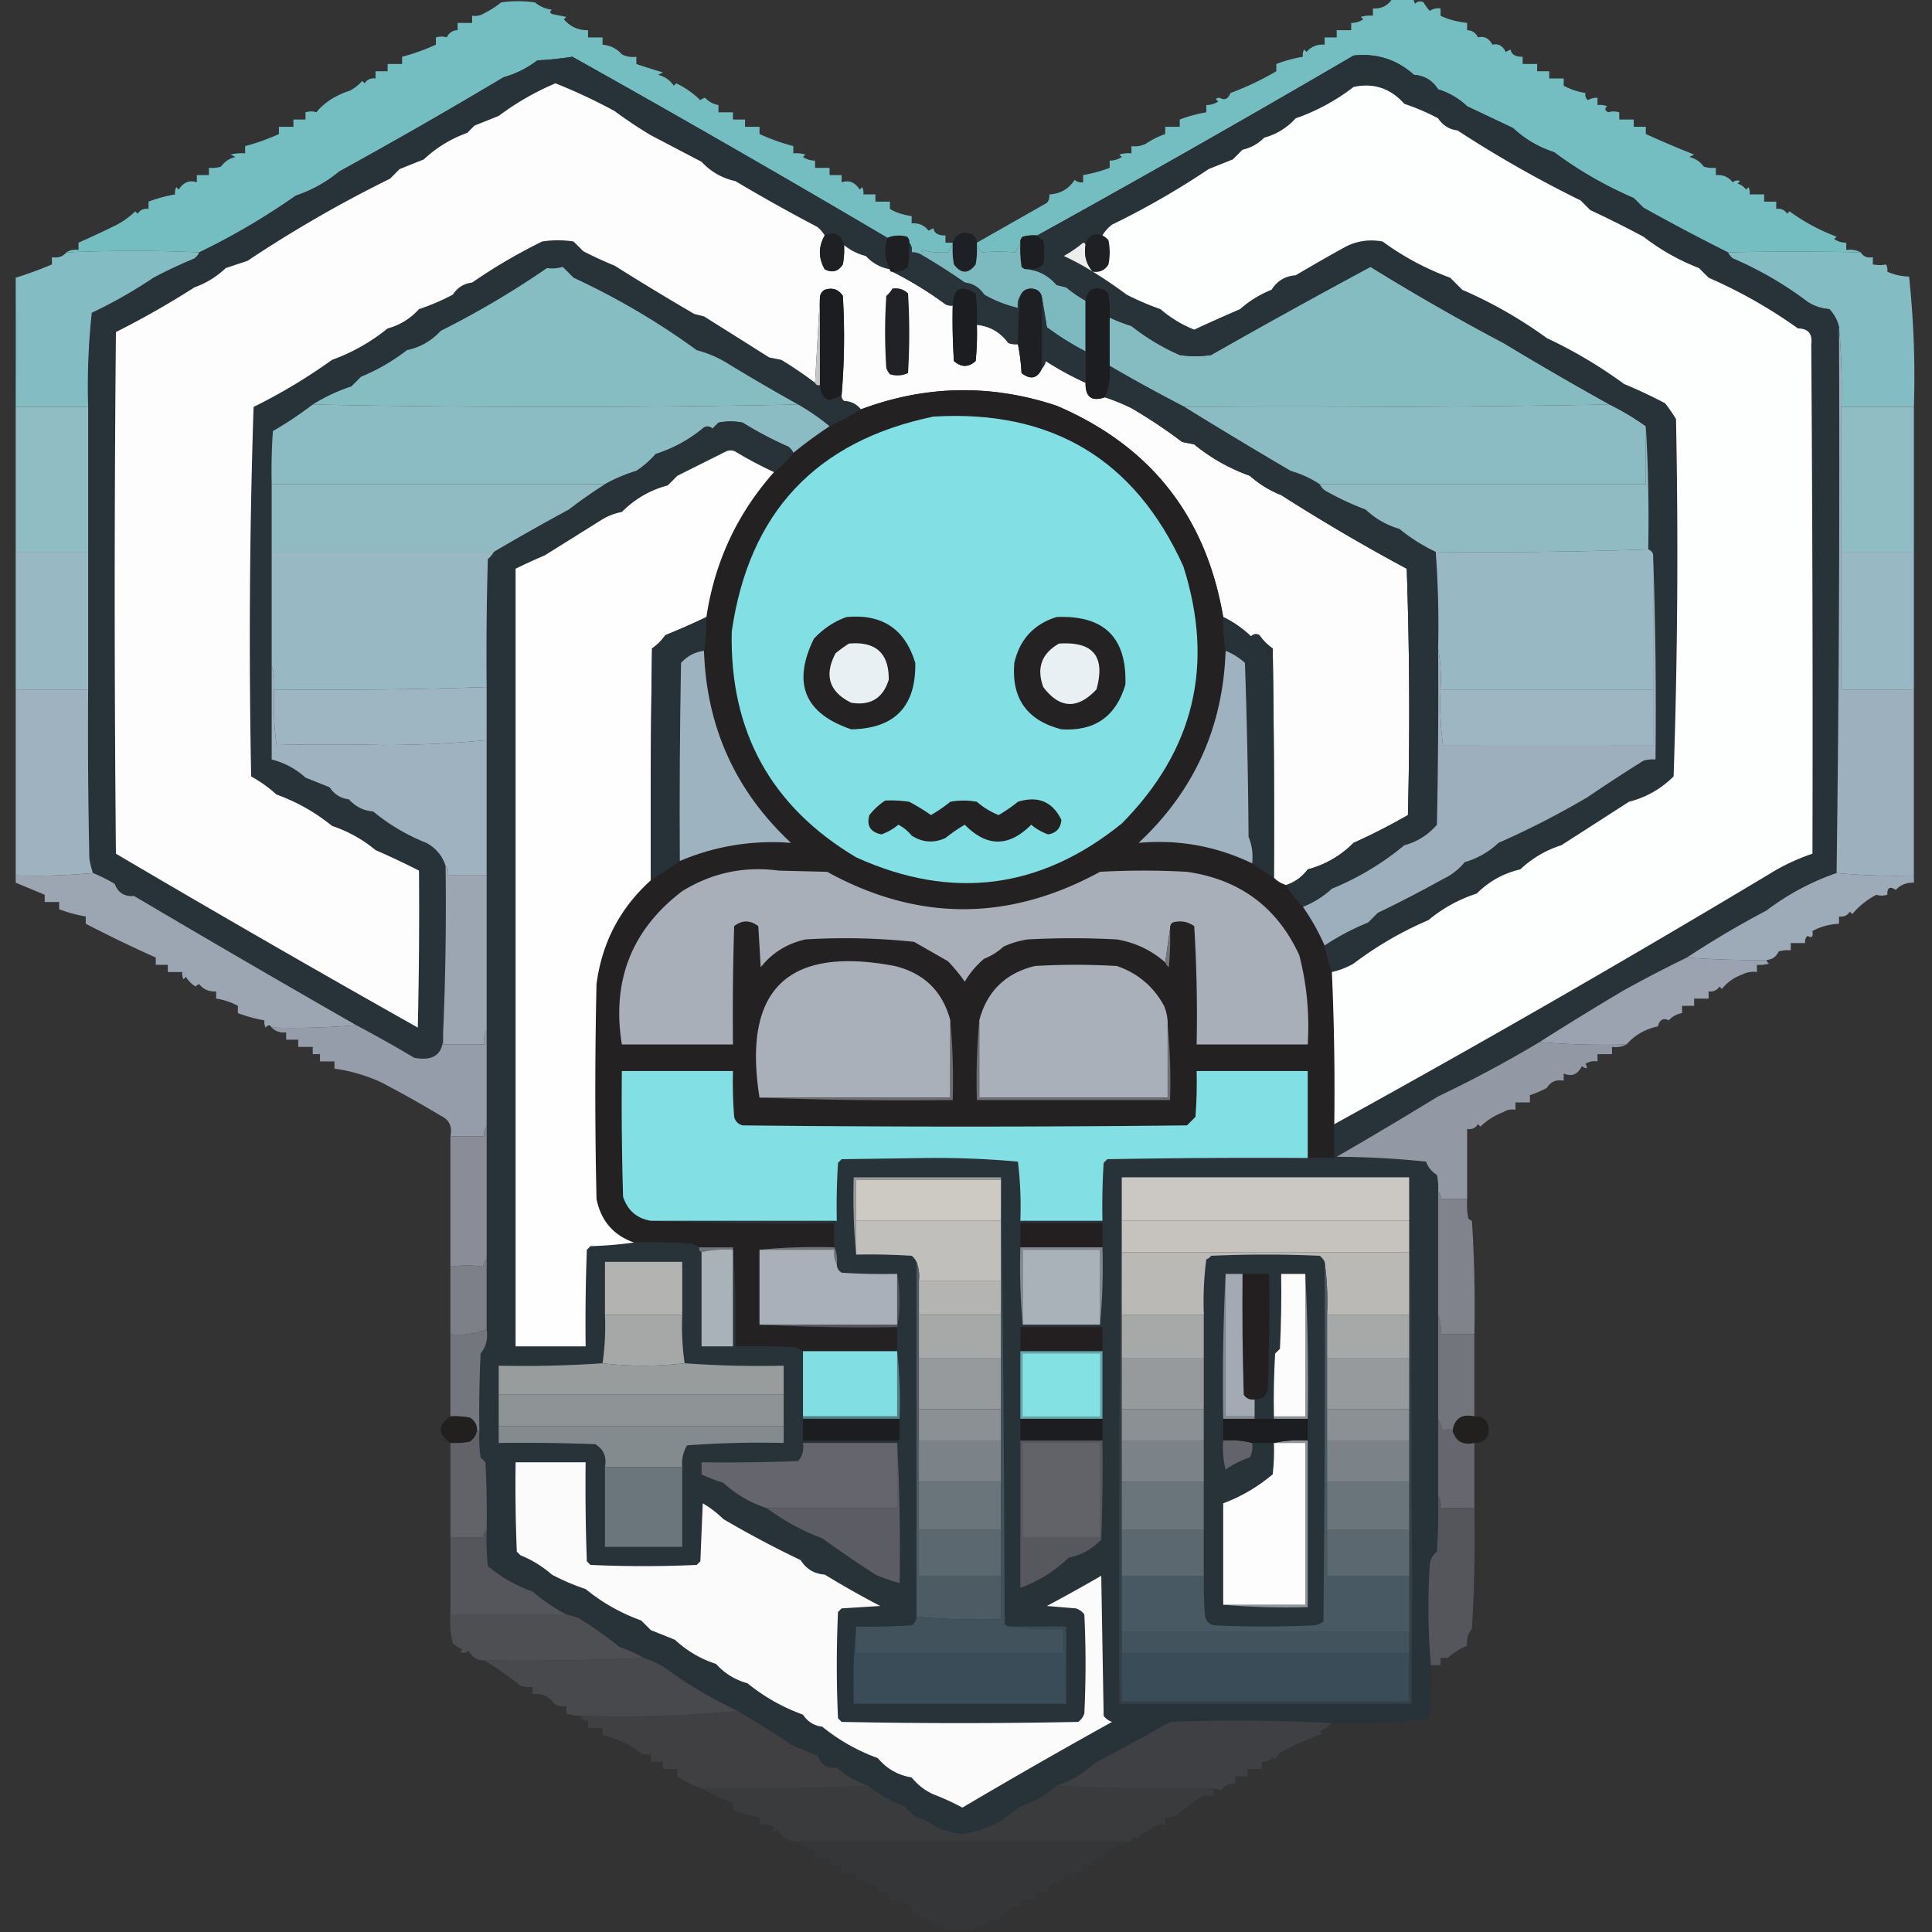 <?xml version="1.0" encoding="UTF-8"?><svg xmlns="http://www.w3.org/2000/svg" width="800" height="800" style="shape-rendering:geometricPrecision;text-rendering:geometricPrecision;image-rendering:optimizeQuality;fill-rule:evenodd;clip-rule:evenodd"><rect width="100%" height="100%" fill="#333333" stroke="none"/><path style="opacity:1" fill="#74bec2" d="M576.5-.5h9a2.429 2.429 0 0 0 .5 2c1.049-1.017 2.216-1.184 3.5-.5a20.495 20.495 0 0 0 2.5 3.5c1.356-.88 2.856-1.214 4.5-1v3c2.822 1.432 6.489 2.432 11 3v3c2.092.061 3.592 1.061 4.5 3 2.537-.677 4.537.323 6 3 2.361-.566 4.194.434 5.5 3l2-1c.35 2.067 2.017 3.067 5 3v3h6v3h5v3h6v3a27.247 27.247 0 0 0 9 3c-.219 1.175.114 2.175 1 3a6.846 6.846 0 0 1 4-1v3a8.435 8.435 0 0 1 4 .5c-1.154.914-.987 1.747.5 2.5 1.299-.466 2.799-.466 4.5 0v3h6v3h5v3a428.986 428.986 0 0 0 20 8.5l-2 1c2.522.61 4.522 1.943 6 4 1.634.493 3.301.66 5 .5v3c2.908-.238 5.242.762 7 3 .951-.826 1.951-.992 3-.5l-1 1a6.977 6.977 0 0 1 3.5 2.5l1-1c.483.948.649 1.948.5 3h6v3h5v3c1.951-.273 3.451.393 4.5 2l1-1c6 4.386 12.5 7.886 19.5 10.5l-1 1c1.525 1.009 3.192 1.509 5 1.5v3c2.235-.295 4.235.039 6 1-19.214-.429-37.548-.429-55 0a872.822 872.822 0 0 1-35-18.5l-4-4a161.879 161.879 0 0 1-33-19c-6.4-2.062-12.067-5.396-17-10l-19-9a30.312 30.312 0 0 0-12-7c-2.365-3.714-5.698-5.714-10-6-7.082-6.364-15.416-9.031-25-8a6369.404 6369.404 0 0 1-131 74.5 18.437 18.437 0 0 0-6 .5c-.752.67-1.086 1.504-1 2.5a71.254 71.254 0 0 0-2 4c-4.527-.388-9.193-.388-14 0a44.093 44.093 0 0 0-2-3v-1c9.639-5.488 19.306-10.988 29-16.5.837-1.011 1.17-2.178 1-3.5 4.493-.216 7.993-2.216 10.5-6 1.011.837 2.178 1.17 3.5 1v-3a59.031 59.031 0 0 0 11-3v-3c1.808.009 3.475-.491 5-1.5l-1-1a12.935 12.935 0 0 1 5-.5v-3a9.864 9.864 0 0 0 6-1 35.213 35.213 0 0 1 8-4v-3h6v-3a59.031 59.031 0 0 1 11-3v-3c1.808.009 3.475-.491 5-1.5-1.388-.89-1.222-1.39.5-1.5 2.071 1.167 3.571.5 4.5-2 6.434-2.343 12.767-5.343 19-9v-3a59.031 59.031 0 0 1 11-3 4.934 4.934 0 0 1 .5-3l1 1c1.995-2.247 4.495-3.247 7.5-3v-3h5v-3h6v-3c1.808.009 3.475-.491 5-1.5l-1-1a12.936 12.936 0 0 1 5-.5v-3c3.552.188 6.219-1.145 8-4ZM394.5 100.5v1a44.093 44.093 0 0 0-2 3c-3.74.265-7.24-.068-10.5-1a2.428 2.428 0 0 0-.5 2c-1.208-.734-2.541-1.067-4-1 .268-1.599-.066-2.932-1-4 .086-.996-.248-1.83-1-2.5-2.761-.722-5.427-.555-8 .5a6633.68 6633.68 0 0 0-130.5-75 138.219 138.219 0 0 1-14.5 1.5c-4.194 3.22-8.86 5.554-14 7a2157.081 2157.081 0 0 1-68 39 55.63 55.63 0 0 1-18 10 285.305 285.305 0 0 1-40 23.5c-17.924-.817-36.258-.817-55 0 1.419-.951 3.085-1.284 5-1v-3a417.79 417.79 0 0 0 15-7 32.686 32.686 0 0 0 8.5-6l1 1c1.049-1.607 2.549-2.273 4.5-2v-3a59.029 59.029 0 0 1 11-3 4.932 4.932 0 0 1 .5-3l1 1c2.015-3.065 4.515-4.065 7.5-3v-3h5v-3c1.7.16 3.366-.007 5-.5 1.478-2.057 3.478-3.39 6-4l-2-1a18.436 18.436 0 0 1 6-.5v-3a87.51 87.51 0 0 0 14-5v-3h6v-3h5v-3c1.701-.466 3.201-.466 4.5 0 3.279-4.047 7.946-7.047 14-9a18.264 18.264 0 0 0 5-4l1 1c1.049-1.607 2.549-2.273 4.5-2v-3h5v-3h6v-3c4.612-1.195 9.279-2.862 14-5v-3c1.701-.466 3.201-.466 4.5 0 .908-1.939 2.408-2.939 4.5-3v-3h6v-3c1.788.285 3.455-.048 5-1a38.767 38.767 0 0 0 7-4.5 49.25 49.25 0 0 1 14 0c2.025 1.677 4.359 2.677 7 3-1.134 1.016-.801 1.683 1 2l5 1-1 1c2.622 3.073 5.955 4.573 10 4.5v3h6v3c3.191.262 5.858 1.596 8 4a9.864 9.864 0 0 0 6 1v3c3.58 1.22 7.247 2.386 11 3.5l-2 1c2.767.678 4.934 2.178 6.5 4.5l1-1c3.769 1.797 7.102 4.13 10 7a3.942 3.942 0 0 1 2-1c1.482 1.612 3.315 2.612 5.5 3v3h6v3h5v3h6v3a87.51 87.51 0 0 0 14 5v3c1.699-.16 3.366.007 5 .5l-1 1c1.525 1.009 3.192 1.509 5 1.5v3h6v3h5v3c2.985-1.065 5.485-.065 7.5 3l1-1c.483.948.649 1.948.5 3h5v3h6v3c2.133 1.386 5.133 2.386 9 3v3c2.908-.238 5.242.762 7 3l2-1c.35 2.067 2.017 3.067 5 3v3h3Z"/><path style="opacity:1" fill="#273339" d="M367.5 98.5c-1.577 4.546-1.244 8.879 1 13-3.875-.677-7.208-2.51-10-5.5a23.077 23.077 0 0 1-9-4.5c-1.15-4.499-3.816-5.832-8-4a14.696 14.696 0 0 0-3-3.5 731.874 731.874 0 0 1-34-19c-5.487-1.208-10.154-3.875-14-8a24672.35 24672.35 0 0 1-21-11 179.568 179.568 0 0 1-15-10A228.066 228.066 0 0 0 230 34.5 112.066 112.066 0 0 0 206.5 48l-10 4-3 3c-6.771 2.445-12.771 6.111-18 11l-10 4-4 4a520.666 520.666 0 0 0-59 34l-9 3c-3.796 3.592-8.13 6.259-13 8A361.546 361.546 0 0 1 48 137.5c-.667 72-.667 144 0 216a7214.146 7214.146 0 0 0 125 72c.5-21.664.667-43.331.5-65a340.197 340.197 0 0 0-18-8.5 55.63 55.63 0 0 0-18-10 78.488 78.488 0 0 0-23-13 56.965 56.965 0 0 0-10.5-7.5 2946.23 2946.23 0 0 1 1-153 230.435 230.435 0 0 0 32.5-19.5c8.372-3.019 16.038-7.352 23-13 5.093-1.382 9.426-4.049 13-8a90.42 90.42 0 0 0 14-6c1.918-2.928 4.585-4.594 8-5a226.438 226.438 0 0 1 29-17 42.498 42.498 0 0 1 13 0l4 4a154.79 154.79 0 0 0 13 6 1081.768 1081.768 0 0 0 33 20l4 1c8.98 5.636 17.98 11.302 27 17l5 1a158.943 158.943 0 0 1 14 9.5c.342.838 1.008 1.172 2 1 .713 6.22 3.713 7.553 9 4-.086.996.248 1.829 1 2.5 2.904.133 5.238 1.3 7 3.5a120.431 120.431 0 0 1-13 7 92.383 92.383 0 0 0-13-9 803.823 803.823 0 0 1-30-17.5 47.592 47.592 0 0 0-12-5 301.986 301.986 0 0 0-51-30l-4.5-4.5c-2.09.652-4.257.819-6.5.5a368.678 368.678 0 0 1-44 26c-3.83 4.163-8.497 6.829-14 8a81.82 81.82 0 0 1-19 11l-4 4a73.845 73.845 0 0 0-16 7.5 152.917 152.917 0 0 1-16.5 11 242.43 242.43 0 0 0-.5 22v114c5.301 1.324 9.968 3.824 14 7.5l10 4c1.918 2.928 4.585 4.594 8 5 2.674 3.012 6.007 4.678 10 5a82.15 82.15 0 0 0 22 13c3.97 2.131 6.637 5.298 8 9.5.322 23.075-.011 46.075-1 69 .547 8.617-3.453 12.117-12 10.5a539.733 539.733 0 0 0-24-13.5 7469.927 7469.927 0 0 1-92-53.5c-3.96.349-6.626-1.317-8-5a66.33 66.33 0 0 0-9-4.5 31.94 31.94 0 0 1-1.5-6c-.5-23.331-.667-46.664-.5-70v-117c-.4-13.052.1-26.052 1.5-39A194.062 194.062 0 0 0 63.5 115a198.58 198.58 0 0 1 17-8c.88-.708 1.547-1.542 2-2.5a285.305 285.305 0 0 0 40-23.5 55.63 55.63 0 0 0 18-10c22.924-12.6 45.591-25.6 68-39 5.14-1.446 9.806-3.78 14-7 4.872-.246 9.705-.746 14.5-1.5a6633.68 6633.68 0 0 1 130.5 75Z"/><path style="opacity:1" fill="#fdfdfd" d="M341.5 97.5c-2.661 4.635-2.661 9.302 0 14 3.08 1.605 5.58.938 7.5-2 .497-2.646.664-5.313.5-8a23.077 23.077 0 0 0 9 4.5c2.792 2.99 6.125 4.823 10 5.5 0 .667.333 1 1 1a152.07 152.07 0 0 1 22 13.5 4.934 4.934 0 0 0 3 .5c-.166 7.674 0 15.341.5 23 3 2.667 6 2.667 9 0 .499-4.989.666-9.989.5-15 5.393.532 9.727 3.032 13 7.5a8.43 8.43 0 0 0 4 .5 88.581 88.581 0 0 1 1.5 12c3.782 2.901 6.615 2.234 8.5-2 .768-.763 1.268-1.763 1.5-3a131.877 131.877 0 0 0 16.5 9c-.114 5.898 2.553 7.898 8 6a84.626 84.626 0 0 1 11 4.5 211.674 211.674 0 0 1 21 14l5 1c6.885 5.647 14.551 9.98 23 13 3.908 3.449 8.242 6.116 13 8a803.828 803.828 0 0 0 52 30.5 1734.395 1734.395 0 0 1 .5 102 249.84 249.84 0 0 1-22.5 11.5c-5.373 5.383-11.706 9.049-19 11-2.364 3.158-5.364 5.324-9 6.5a11.743 11.743 0 0 1-5-3c.167-31.668 0-63.335-.5-95-2.167-1.5-4-3.333-5.5-5.5-1.284-.684-2.451-.517-3.5.5-3.459-3.306-7.292-5.973-11.5-8-7.111-41.733-30.111-70.9-69-87.5-27.193-9.031-54.193-8.531-81 1.5-1.762-2.2-4.096-3.367-7-3.5-.752-.671-1.086-1.504-1-2.5a285.902 285.902 0 0 0 .5-41c-1.82-2.703-4.32-3.536-7.5-2.5-1.323.816-1.989 1.983-2 3.5l-2 35a158.943 158.943 0 0 0-14-9.5l-5-1a10892.14 10892.14 0 0 0-27-17l-4-1a1081.768 1081.768 0 0 1-33-20 154.79 154.79 0 0 1-13-6l-4-4a42.498 42.498 0 0 0-13 0 226.438 226.438 0 0 0-29 17c-3.415.406-6.082 2.072-8 5a90.42 90.42 0 0 1-14 6c-3.574 3.951-7.907 6.618-13 8-6.962 5.648-14.628 9.981-23 13a230.435 230.435 0 0 1-32.5 19.5 2946.23 2946.23 0 0 0-1 153 56.965 56.965 0 0 1 10.5 7.5 78.488 78.488 0 0 1 23 13 55.63 55.63 0 0 1 18 10 340.197 340.197 0 0 1 18 8.5c.167 21.669 0 43.336-.5 65a7214.146 7214.146 0 0 1-125-72c-.667-72-.667-144 0-216A361.546 361.546 0 0 0 80.5 119c4.87-1.741 9.204-4.408 13-8l9-3a520.666 520.666 0 0 1 59-34l4-4 10-4c5.229-4.889 11.229-8.555 18-11l3-3 10-4A112.066 112.066 0 0 1 230 34.5 228.066 228.066 0 0 1 254.5 46a179.568 179.568 0 0 0 15 10 24672.35 24672.35 0 0 0 21 11c3.846 4.125 8.513 6.792 14 8a731.874 731.874 0 0 0 34 19 14.696 14.696 0 0 1 3 3.5Z"/><path style="opacity:1" fill="#1f2024" d="M349.5 101.5a32.462 32.462 0 0 1-.5 8c-1.92 2.938-4.42 3.605-7.5 2-2.661-4.698-2.661-9.365 0-14 4.184-1.832 6.85-.499 8 4Z"/><path style="opacity:1" fill="#1d1f23" d="M376.5 100.5a50.464 50.464 0 0 1-.5 10c-1.789 1.729-3.956 2.396-6.5 2-.667 0-1-.333-1-1-2.244-4.121-2.577-8.454-1-13 2.573-1.055 5.239-1.222 8-.5.752.67 1.086 1.504 1 2.5Z"/><path style="opacity:1" fill="#1d2024" d="M404.5 100.5v1a32.462 32.462 0 0 1-.5 8c-3 4-6 4-9 0a32.462 32.462 0 0 1-.5-8v-1c1.328-3.754 3.994-4.92 8-3.5 1.323.816 1.989 1.983 2 3.5Z"/><path style="opacity:1" fill="#1d1e22" d="M429.5 97.5c.672.767 1.505 1.434 2.5 2a25.238 25.238 0 0 1 0 10c-1.789 1.729-3.956 2.396-6.5 2-.996.086-1.829-.248-2.5-1a50.464 50.464 0 0 1-.5-10c-.086-.996.248-1.83 1-2.5a18.437 18.437 0 0 1 6-.5Z"/><path style="opacity:1" fill="#7dbac0" d="M422.5 100.5c-.165 3.35.002 6.683.5 10 .671.752 1.504 1.086 2.5 1 4.775.551 8.775 2.718 12 6.5l4 1a55.157 55.157 0 0 0 8 5.5v21a116.392 116.392 0 0 1-16-10 1041.63 1041.63 0 0 0-2-12c-.384-2.55-1.884-3.883-4.5-4-2.183.022-3.683 1.022-4.5 3-.951 1.419-1.284 3.085-1 5a51.303 51.303 0 0 1-14-5.5c-1.918-2.928-4.585-4.594-8-5a255.457 255.457 0 0 0-18-11.5 2.428 2.428 0 0 1 .5-2c3.26.932 6.76 1.265 10.5 1a44.093 44.093 0 0 1 2-3 32.462 32.462 0 0 0 .5 8c3 4 6 4 9 0 .497-2.646.664-5.313.5-8a44.093 44.093 0 0 1 2 3c4.807-.388 9.473-.388 14 0a71.254 71.254 0 0 1 2-4Z"/><path style="opacity:1" fill="#28343a" d="M376.5 100.5c.934 1.068 1.268 2.401 1 4 1.459-.067 2.792.266 4 1a255.457 255.457 0 0 1 18 11.5c3.415.406 6.082 2.072 8 5a51.303 51.303 0 0 0 14 5.5c-.284-1.915.049-3.581 1-5a218.12 218.12 0 0 0-1 20 8.43 8.43 0 0 1-4-.5c-3.273-4.468-7.607-6.968-13-7.5a84.902 84.902 0 0 0-.5-13c-6.127-3.794-9.294-2.128-9.5 5a4.934 4.934 0 0 1-3-.5 152.07 152.07 0 0 0-22-13.5c2.544.396 4.711-.271 6.5-2 .498-3.317.665-6.65.5-10Z"/><path style="opacity:1" fill="#1c1d21" d="M348.5 163.5c-5.287 3.553-8.287 2.22-9-4v-36c.011-1.517.677-2.684 2-3.5 3.18-1.036 5.68-.203 7.5 2.5a285.902 285.902 0 0 1-.5 41Z"/><path style="opacity:1" fill="#212226" d="M369.5 119.5c2.544-.396 4.711.271 6.5 2 .667 11 .667 22 0 33-2.401 1.102-4.901 1.269-7.5.5a9.454 9.454 0 0 1-1.5-2.5c-.667-10-.667-20 0-30a10.515 10.515 0 0 0 2.5-3Z"/><path style="opacity:1" fill="#1c1d21" d="M404.5 134.5a112.97 112.97 0 0 1-.5 15c-3 2.667-6 2.667-9 0-.5-7.659-.666-15.326-.5-23 .206-7.128 3.373-8.794 9.5-5 .499 4.321.666 8.654.5 13Z"/><path style="opacity:1" fill="#1d1f23" d="M431.5 123.5v29c-1.885 4.234-4.718 4.901-8.5 2a88.581 88.581 0 0 0-1.5-12 218.12 218.12 0 0 1 1-20c.817-1.978 2.317-2.978 4.5-3 2.616.117 4.116 1.45 4.5 4Z"/><path style="opacity:1" fill="#1c1d21" d="M459.5 131.5v20c.501 4.653-.166 8.986-2 13-5.447 1.898-8.114-.102-8-6v-34c.674-4.651 3.341-6.151 8-4.5l1.5 1.5c.498 3.317.665 6.65.5 10Z"/><path style="opacity:1" fill="#c5c5c6" d="M339.5 123.5v36c-.992.172-1.658-.162-2-1l2-35Z"/><path style="opacity:1" fill="#283339" d="M431.5 123.5a1041.63 1041.63 0 0 1 2 12 116.392 116.392 0 0 0 16 10v13a131.877 131.877 0 0 1-16.5-9c-.232 1.237-.732 2.237-1.5 3v-29Z"/><path style="opacity:1" fill="#83bdc3" d="M82.5 104.5c-.453.958-1.12 1.792-2 2.5a198.58 198.58 0 0 0-17 8A194.062 194.062 0 0 1 38 129.5a281.817 281.817 0 0 0-1.5 39h-30c.039-17.983.039-35.816 0-53.5a169.104 169.104 0 0 0 15-5.5v-3c2.51.446 4.51-.22 6-2 18.742-.817 37.076-.817 55 0Z"/><path style="opacity:1" fill="#85bdc3" d="M330.5 167.5c-67 1.333-134 1.333-201 0a73.845 73.845 0 0 1 16-7.5l4-4a81.82 81.82 0 0 0 19-11c5.503-1.171 10.17-3.837 14-8a368.678 368.678 0 0 0 44-26c2.243.319 4.41.152 6.5-.5l4.5 4.5a301.986 301.986 0 0 1 51 30 47.592 47.592 0 0 1 12 5 803.823 803.823 0 0 0 30 17.5Z"/><path style="opacity:1" fill="#85bcc2" d="M666.5 167.5a7747.008 7747.008 0 0 1-176 1 687.72 687.72 0 0 1-31-17v-20a73.86 73.86 0 0 0 9 3.5 91.845 91.845 0 0 0 20 12c4.333.667 8.667.667 13 0a3162.857 3162.857 0 0 1 66-36.5 918.374 918.374 0 0 0 55 31.5 1426.545 1426.545 0 0 0 44 25.5Z"/><path style="opacity:1" fill="#83bdc3" d="M770.5 104.5c1.052 1.756 2.719 2.423 5 2v3c2.041.354 3.874.354 5.5 0 .483.948.649 1.948.5 3 2.836 1.276 5.836 1.942 9 2a388.728 388.728 0 0 1 2 54h-30c.328-11.179-.005-22.179-1-33-.626-2.815-1.96-5.315-4-7.5-3.29-.253-6.29-1.253-9-3a148.901 148.901 0 0 0-31-18c-.881-.708-1.547-1.542-2-2.5 17.452-.429 35.786-.429 55 0Z"/><path style="opacity:1" fill="#273339" d="M459.5 151.5a687.72 687.72 0 0 0 31 17 2199.251 2199.251 0 0 0 44 26.5c4.322 1.239 8.322 3.072 12 5.5.453.958 1.119 1.792 2 2.5a117.669 117.669 0 0 0 17 8c4.015 3.785 8.681 6.452 14 8a72.459 72.459 0 0 0 15 9.5 411.206 411.206 0 0 1 1 40c.167 24.336 0 48.669-.5 73-3.65 4.239-8.15 7.072-13.5 8.5a114.425 114.425 0 0 1-30 18c-3.552 3.273-7.552 5.773-12 7.5a45.728 45.728 0 0 1-7-9c3.636-1.176 6.636-3.342 9-6.5 7.294-1.951 13.627-5.617 19-11a249.84 249.84 0 0 0 22.5-11.5c.833-34.005.667-68.005-.5-102a803.828 803.828 0 0 1-52-30.5c-4.758-1.884-9.092-4.551-13-8-8.449-3.02-16.115-7.353-23-13l-5-1a211.674 211.674 0 0 0-21-14 84.626 84.626 0 0 0-11-4.5c1.834-4.014 2.501-8.347 2-13Z"/><path style="opacity:1" fill="#242122" d="M506.5 255.5a82.73 82.73 0 0 0 1 14c-1.031 31.555-13.031 58.055-36 79.5 16.532-1.468 32.198 1.365 47 8.5l9 6a11.743 11.743 0 0 0 5 3 45.728 45.728 0 0 0 7 9 94.95 94.95 0 0 1 9 16 103.745 103.745 0 0 0 3 11 1087.086 1087.086 0 0 1 1 63v14h-11v-36h-46c.166 6.342 0 12.675-.5 19l-3.5 3.5a8460.02 8460.02 0 0 1-184 0c-1.833-.5-3-1.667-3.5-3.5-.5-6.325-.666-12.658-.5-19h-46c-.167 17.337 0 34.67.5 52 1.859 5.698 5.692 9.031 11.5 10 25.161.998 50.495 1.331 76 1v10c-10.514-.328-20.847.006-31 1v31a813 813 0 0 0 57 1v10h-39l-3-1.5c-8.327-.5-16.66-.666-25-.5a420.766 420.766 0 0 0-1-41h-14l-3-1.5c-7.993-.5-15.993-.666-24-.5-8.491-3-13.658-9-15.5-18a1979.51 1979.51 0 0 1 0-89c2.254-17.179 9.754-31.512 22.5-43a3571.16 3571.16 0 0 0 12-8c14.663-6.202 29.996-8.702 46-7.5-22.969-21.445-34.969-47.945-36-79.5a82.73 82.73 0 0 0 1-14c3.432-22.858 12.765-42.858 28-60 3-2.333 5.667-5 8-8 4.86-3.923 9.86-7.59 15-11a120.431 120.431 0 0 0 13-7c26.807-10.031 53.807-10.531 81-1.5 38.889 16.6 61.889 45.767 69 87.5Z"/><path style="opacity:1" fill="#8bbcc3" d="M129.5 167.5c67 1.333 134 1.333 201 0a92.383 92.383 0 0 1 13 9 199.209 199.209 0 0 0-15 11c-.453-.958-1.119-1.792-2-2.5a153.69 153.69 0 0 1-19-10 25.238 25.238 0 0 0-10 0l-2.5 2.5c-1.049-1.017-2.216-1.184-3.5-.5-5.981 4.997-12.648 8.664-20 11a39.806 39.806 0 0 1-8 7 65.813 65.813 0 0 0-13 5.5h-138c-.166-7.341 0-14.674.5-22a152.917 152.917 0 0 0 16.5-11Z"/><path style="opacity:1" fill="#8cbcc3" d="M666.5 167.5a106.538 106.538 0 0 1 15 9v24h-135c-3.678-2.428-7.678-4.261-12-5.5a2199.251 2199.251 0 0 1-44-26.5c58.836.332 117.502-.001 176-1Z"/><path style="opacity:1" fill="#82dfe3" d="M386.5 172.5c48.969-2.951 83.469 17.715 103.5 62 12.989 40.733 4.489 76.233-25.5 106.5-33.714 27.283-70.381 31.95-110 14-35.266-21.019-52.432-52.186-51.5-93.5 7.089-49.252 34.922-78.919 83.5-89Z"/><path style="opacity:1" fill="#273339" d="M715.5 104.5c.453.958 1.119 1.792 2 2.5a148.901 148.901 0 0 1 31 18c2.71 1.747 5.71 2.747 9 3 2.04 2.185 3.374 4.685 4 7.5.33 75.404-.003 150.738-1 226-10.463 3.618-20.129 8.785-29 15.5a396.993 396.993 0 0 0-33 19.5 569.383 569.383 0 0 0-26 13.5 1292.455 1292.455 0 0 0-35 21.5 499.619 499.619 0 0 1-42 22.5 1903.389 1903.389 0 0 1-42 25c12.403.06 24.737.727 37 2 .852 2.362 2.352 4.195 4.5 5.5.497 2.31.663 4.643.5 7v126c.166 7.674 0 15.341-.5 23-1.887 1.526-2.887 3.526-3 6-.827 13.84-.661 27.506.5 41 .166 6.675 0 13.342-.5 20a9.454 9.454 0 0 1-1.5 2.5 263.418 263.418 0 0 1-39 1.5 750.264 750.264 0 0 0-67-.5 1147.103 1147.103 0 0 1-31 17c-4.743 4.26-10.076 7.426-16 9.5-4.403 3.855-9.403 6.688-15 8.5l-8 6c-5.073 2.817-10.573 4.651-16.5 5.5a66.364 66.364 0 0 1-9.5-2.5 35.157 35.157 0 0 0-10-5l-4-4a59.069 59.069 0 0 1-15-8.5 39.442 39.442 0 0 1-13-7.5c-3.959.349-6.626-1.317-8-5l-10-4a453.417 453.417 0 0 0-23-14.5 182.633 182.633 0 0 1-31-18.5 49.948 49.948 0 0 0-8-3.5c-3.097-1.792-6.43-3.292-10-4.5a147.725 147.725 0 0 0-17-12 42.47 42.47 0 0 0-5-1.5c-4.894-2.515-9.56-5.682-14-9.5-6.875-2.406-13.041-5.906-18.5-10.5a112.97 112.97 0 0 1-.5-15c.166-9.339 0-18.673-.5-28l-2-2a60.931 60.931 0 0 1-.5-11c-.167-10.672 0-21.339.5-32 2.286-2.865 3.12-6.198 2.5-10v-266c-.167-17.67 0-35.336.5-53a10.515 10.515 0 0 0 2.5-3 980.796 980.796 0 0 1 31-17.5 206.267 206.267 0 0 1 15-10.5 65.813 65.813 0 0 1 13-5.5 39.806 39.806 0 0 0 8-7c7.352-2.336 14.019-6.003 20-11 1.284-.684 2.451-.517 3.5.5l2.5-2.5a25.238 25.238 0 0 1 10 0 153.69 153.69 0 0 0 19 10c.881.708 1.547 1.542 2 2.5-2.333 3-5 5.667-8 8a167.221 167.221 0 0 1-16-8.5c-1.333-.667-2.667-.667-4 0l-20 10-4 4c-7.273 1.918-13.607 5.585-19 11a24.569 24.569 0 0 0-8 3 6204.11 6204.11 0 0 1-24 15 239.706 239.706 0 0 0-12 5.5v322h29c-.167-13.337 0-26.671.5-40l1.5-1.5a159.141 159.141 0 0 0 18-1.5c8.007-.166 16.007 0 24 .5l3 1.5c-.172.992.162 1.658 1 2v39h13v-41a420.766 420.766 0 0 1 1 41c8.34-.166 16.673 0 25 .5l3 1.5v37h40v-9c.327-9.515-.006-18.848-1-28v-10a61.015 61.015 0 0 0 0-22c-7.674.166-15.341 0-23-.5-1.323-.816-1.989-1.983-2-3.5.302-2.559-.032-4.893-1-7v-10c-25.505.331-50.839-.002-76-1h77c-.166-8.007 0-16.007.5-24l1.5-1.5 35-.5c12.733-.138 25.4.362 38 1.5a153.949 153.949 0 0 1 1 24.5h34c-.166-8.007 0-16.007.5-24l1.5-1.5c27.665-.5 55.331-.667 83-.5h11v-14a5695.878 5695.878 0 0 0 180-103.5 84.545 84.545 0 0 1 18-8.5c.167-70.334 0-140.667-.5-211 .564-4.29-1.269-6.457-5.5-6.5a203.265 203.265 0 0 0-37-21l-4-4a91.311 91.311 0 0 1-23-13 457.332 457.332 0 0 0-22-11l-4-4a483.026 483.026 0 0 1-51-29c-3.415-.406-6.082-2.072-8-5a90.401 90.401 0 0 0-14-6c-5.722-6.435-12.722-8.768-21-7-7.36 5.663-15.36 9.996-24 13-3.619 3.977-7.952 6.644-13 8-2.537 2.546-5.537 4.212-9 5l-4 4-10 4a331.656 331.656 0 0 1-40 23c-1.692 1.307-3.025 2.807-4 4.5-3.726-1.297-6.059.036-7 4-.06-.543-.393-.876-1-1a52.108 52.108 0 0 1-8 5.5c4.14 1.903 8.14 4.07 12 6.5a171.995 171.995 0 0 1 14 9.5 114.065 114.065 0 0 0 14 6c4.2 3.6 8.867 6.433 14 8.5a684.54 684.54 0 0 1 19-8.5 43.593 43.593 0 0 1 13-8c2.365-3.714 5.698-5.714 10-6a705.673 705.673 0 0 1 21-12c4.719-2.307 9.719-2.974 15-2a113.107 113.107 0 0 0 28 15l5 5a182.852 182.852 0 0 1 35 20 193.115 193.115 0 0 1 32 19 197.694 197.694 0 0 1 17 8 69.2 69.2 0 0 1 4.5 6.5c.99 49.416.657 98.75-1 148-5.218 5.192-11.384 8.692-18.5 10.5a12318.477 12318.477 0 0 1-28 18c-6.381 2.027-12.048 5.361-17 10-6.943 1.604-12.943 4.937-18 10a59.724 59.724 0 0 0-20 11 146.497 146.497 0 0 0-31 18 31.963 31.963 0 0 1-9 3.5 103.745 103.745 0 0 1-3-11 100.037 100.037 0 0 1 18-9.5l4-4a517.21 517.21 0 0 0 27-14c3.492-1.624 6.492-3.958 9-7 5.319-1.548 9.985-4.215 14-8a349.402 349.402 0 0 0 37-19 679.07 679.07 0 0 1 23-15 12.93 12.93 0 0 1 5-.5c.331-28.505-.002-56.838-1-85-.333-1-1-1.667-2-2a650.602 650.602 0 0 0-1-51 106.538 106.538 0 0 0-15-9 1426.545 1426.545 0 0 1-44-25.5 918.374 918.374 0 0 1-55-31.5 3162.857 3162.857 0 0 0-66 36.5 42.479 42.479 0 0 1-13 0 91.845 91.845 0 0 1-20-12 73.86 73.86 0 0 1-9-3.5 50.464 50.464 0 0 0-.5-10l-1.5-1.5c-4.659-1.651-7.326-.151-8 4.5a55.157 55.157 0 0 1-8-5.5l-4-1c-3.225-3.782-7.225-5.949-12-6.5 2.544.396 4.711-.271 6.5-2a25.238 25.238 0 0 0 0-10c-.995-.566-1.828-1.233-2.5-2a6369.404 6369.404 0 0 0 131-74.5c9.584-1.031 17.918 1.636 25 8 4.302.286 7.635 2.286 10 6a30.312 30.312 0 0 1 12 7l19 9c4.933 4.604 10.6 7.938 17 10a161.879 161.879 0 0 0 33 19l4 4a872.822 872.822 0 0 0 35 18.5Z"/><path style="opacity:1" fill="#eceded" d="M449.5 101.5c-.693 4.253.307 7.919 3 11-3.86-2.43-7.86-4.597-12-6.5a52.108 52.108 0 0 0 8-5.5c.607.124.94.457 1 1Z"/><path style="opacity:1" fill="#1f2024" d="M456.5 97.5c.958.453 1.792 1.12 2.5 2a25.238 25.238 0 0 1 0 10c-1.465 2.415-3.632 3.415-6.5 3-2.693-3.081-3.693-6.747-3-11 .941-3.964 3.274-5.297 7-4Z"/><path style="opacity:1" fill="#fdfefe" d="M552.5 465.5c.275-21.023-.058-42.023-1-63a31.963 31.963 0 0 0 9-3.5 146.497 146.497 0 0 1 31-18 59.724 59.724 0 0 1 20-11c5.057-5.063 11.057-8.396 18-10 4.952-4.639 10.619-7.973 17-10 9.313-5.969 18.646-11.969 28-18 7.116-1.808 13.282-5.308 18.5-10.5 1.657-49.25 1.99-98.584 1-148a69.2 69.2 0 0 0-4.5-6.5 197.694 197.694 0 0 0-17-8 193.115 193.115 0 0 0-32-19 182.852 182.852 0 0 0-35-20l-5-5a113.107 113.107 0 0 1-28-15c-5.281-.974-10.281-.307-15 2a705.673 705.673 0 0 0-21 12c-4.302.286-7.635 2.286-10 6a43.593 43.593 0 0 0-13 8 684.54 684.54 0 0 0-19 8.5 50.162 50.162 0 0 1-14-8.5 114.065 114.065 0 0 1-14-6 171.995 171.995 0 0 0-14-9.5c2.868.415 5.035-.585 6.5-3a25.238 25.238 0 0 0 0-10c-.708-.88-1.542-1.547-2.5-2 .975-1.693 2.308-3.193 4-4.5a331.656 331.656 0 0 0 40-23l10-4 4-4c3.463-.788 6.463-2.454 9-5 5.048-1.356 9.381-4.023 13-8 8.64-3.004 16.64-7.337 24-13 8.278-1.768 15.278.565 21 7a90.401 90.401 0 0 1 14 6c1.918 2.928 4.585 4.594 8 5a483.026 483.026 0 0 0 51 29l4 4a457.332 457.332 0 0 1 22 11 91.311 91.311 0 0 0 23 13l4 4a203.265 203.265 0 0 1 37 21c4.231.043 6.064 2.21 5.5 6.5.5 70.333.667 140.666.5 211a84.545 84.545 0 0 0-18 8.5 5695.878 5695.878 0 0 1-180 103.5Z"/><path style="opacity:1" fill="#fefefe" d="M320.5 195.5c-15.235 17.142-24.568 37.142-28 60a267.688 267.688 0 0 1-17 7.5c-1.5 2.167-3.333 4-5.5 5.5-.5 31.998-.667 63.998-.5 96-12.746 11.488-20.246 25.821-22.5 43a1979.51 1979.51 0 0 0 0 89c1.842 9 7.009 15 15.5 18a159.141 159.141 0 0 1-18 1.5l-1.5 1.5a799.793 799.793 0 0 0-.5 40h-29v-322a239.706 239.706 0 0 1 12-5.5 6204.11 6204.11 0 0 0 24-15 24.569 24.569 0 0 1 8-3c5.393-5.415 11.727-9.082 19-11l4-4 20-10c1.333-.667 2.667-.667 4 0a167.221 167.221 0 0 0 16 8.5Z"/><path style="opacity:1" fill="#90bcc3" d="M6.5 168.5h30v60h-30v-60Z"/><path style="opacity:1" fill="#91bbc3" d="M112.5 200.5h138a206.267 206.267 0 0 0-15 10.5 980.796 980.796 0 0 0-31 17.5h-92v-28ZM681.5 176.5a650.602 650.602 0 0 1 1 51 1937.243 1937.243 0 0 1-88 1 72.459 72.459 0 0 1-15-9.5c-5.319-1.548-9.985-4.215-14-8a117.669 117.669 0 0 1-17-8c-.881-.708-1.547-1.542-2-2.5h135v-24Z"/><path style="opacity:1" fill="#90bcc3" d="M762.5 168.5h30v60h-30v-60Z"/><path style="opacity:1" fill="#98b9c3" d="M6.5 228.5h30v57h-30v-57ZM112.5 228.5h92a10.515 10.515 0 0 1-2.5 3c-.5 17.664-.667 35.33-.5 53-29.26.991-58.593 1.325-88 1 .313-3.542-.021-6.875-1-10v-47ZM682.5 227.5c1 .333 1.667 1 2 2v56h-88c.322-5.858-.011-11.525-1-17a411.206 411.206 0 0 0-1-40c29.505.331 58.838-.002 88-1ZM762.5 228.5h30v57h-30v-57Z"/><path style="opacity:1" fill="#263238" d="M292.5 255.5a82.73 82.73 0 0 1-1 14c-3.732.45-6.898 2.117-9.5 5a3360.51 3360.51 0 0 0-.5 82 3571.16 3571.16 0 0 1-12 8c-.167-32.002 0-64.002.5-96 2.167-1.5 4-3.333 5.5-5.5a267.688 267.688 0 0 0 17-7.5Z"/><path style="opacity:1" fill="#252223" d="M350.5 255.5c14.765-1.381 24.265 4.953 28.5 19 .323 18.01-8.51 27.176-26.5 27.5-19.353-6.547-24.52-19.047-15.5-37.5 3.86-4.165 8.36-7.165 13.5-9ZM437.5 255.5c19.657-.842 29.157 8.491 28.5 28-3.908 13.205-12.741 19.372-26.5 18.5-14.252-3.67-20.752-12.836-19.5-27.5 2.241-9.738 8.075-16.071 17.5-19Z"/><path style="opacity:1" fill="#263238" d="M506.5 255.5c4.208 2.027 8.041 4.694 11.5 8 1.049-1.017 2.216-1.184 3.5-.5 1.5 2.167 3.333 4 5.5 5.5.5 31.665.667 63.332.5 95l-9-6c.415-3.875-.085-7.542-1.5-11a2595.272 2595.272 0 0 0-1.5-72c-2.387-2.189-5.053-3.856-8-5a82.73 82.73 0 0 1-1-14Z"/><path style="opacity:1" fill="#e8f0f3" d="M351.5 266.5c11.151-1.01 16.651 3.99 16.5 15-2.383 7.612-7.55 10.779-15.5 9.5-9.173-4.522-11.34-11.355-6.5-20.5a59.93 59.93 0 0 1 5.5-4ZM438.5 266.5c14.177-.969 19.344 5.364 15.5 19-7.856 8.326-15.189 7.992-22-1-2.876-7.874-.71-13.874 6.5-18Z"/><path style="opacity:1" fill="#9eb6c2" d="M201.5 284.5v22c-14.112 1.317-28.445 1.983-43 2a914.169 914.169 0 0 0-44 0 133.155 133.155 0 0 1-1-23c29.407.325 58.74-.009 88-1Z"/><path style="opacity:1" fill="#9eb2bf" d="M112.5 275.5c.979 3.125 1.313 6.458 1 10a133.155 133.155 0 0 0 1 23 914.169 914.169 0 0 1 44 0c14.555-.017 28.888-.683 43-2v56h-16c.268-1.599-.066-2.932-1-4-1.363-4.202-4.03-7.369-8-9.5a82.15 82.15 0 0 1-22-13c-3.993-.322-7.326-1.988-10-5-3.415-.406-6.082-2.072-8-5l-10-4c-4.032-3.676-8.699-6.176-14-7.5v-39Z"/><path style="opacity:1" fill="#9eb3c0" d="M291.5 269.5c1.031 31.555 13.031 58.055 36 79.5-16.004-1.202-31.337 1.298-46 7.5-.167-27.335 0-54.669.5-82 2.602-2.883 5.768-4.55 9.5-5Z"/><path style="opacity:1" fill="#9eb3bf" d="M507.5 269.5c2.947 1.144 5.613 2.811 8 5a2595.272 2595.272 0 0 1 1.5 72c1.415 3.458 1.915 7.125 1.5 11-14.802-7.135-30.468-9.968-47-8.5 22.969-21.445 34.969-47.945 36-79.5Z"/><path style="opacity:1" fill="#9eb2bf" d="M6.5 285.5h30c-.167 23.336 0 46.669.5 70a31.94 31.94 0 0 0 1.5 6c-10.487.994-21.154 1.328-32 1v-77Z"/><path style="opacity:1" fill="#9dafbc" d="M684.5 229.5a1807.264 1807.264 0 0 1 1 85 12.93 12.93 0 0 0-5 .5 679.07 679.07 0 0 0-23 15 349.402 349.402 0 0 1-37 19c-4.015 3.785-8.681 6.452-14 8-2.508 3.042-5.508 5.376-9 7a517.21 517.21 0 0 1-27 14l-4 4a100.037 100.037 0 0 0-18 9.5 94.95 94.95 0 0 0-9-16c4.448-1.727 8.448-4.227 12-7.5a114.425 114.425 0 0 0 30-18c5.35-1.428 9.85-4.261 13.5-8.5.5-24.331.667-48.664.5-73 .989 5.475 1.322 11.142 1 17a133.155 133.155 0 0 0 1 23c28.822-.02 57.822-.02 87 0v-79Z"/><path style="opacity:1" fill="#9eb6c2" d="M596.5 285.5h88v23c-29.178-.02-58.178-.02-87 0a133.155 133.155 0 0 1-1-23Z"/><path style="opacity:1" fill="#9cb1bd" d="M761.5 135.5c.995 10.821 1.328 21.821 1 33v117h30v77c-10.846.328-21.513-.006-32-1 .997-75.262 1.33-150.596 1-226Z"/><path style="opacity:1" fill="#242123" d="M366.5 331.5c3.35-.165 6.683.002 10 .5a84.685 84.685 0 0 1 9 5.5 62.047 62.047 0 0 0 8-5.5 30.485 30.485 0 0 1 11 0 31.365 31.365 0 0 0 9 5.5 62.047 62.047 0 0 0 8-5.5c8.297-2.571 14.297-.071 18 7.5-.286 3.451-2.119 5.451-5.5 6a22.565 22.565 0 0 1-7-4c-9.229 9.301-18.396 9.301-27.5 0a65.815 65.815 0 0 0-8 5.5c-4.857 2.21-9.524 1.877-14-1a17.712 17.712 0 0 0-5.5-4.5 23.003 23.003 0 0 1-7 4c-4.586-.908-6.252-3.574-5-8a28.85 28.85 0 0 1 6.5-6Z"/><path style="opacity:1" fill="#a8afb8" d="m484.5 384.5-2 14c-5.723-5.027-12.39-8.194-20-9.5a342.33 342.33 0 0 0-37 0 36.545 36.545 0 0 0-10 3 25.099 25.099 0 0 1-8 5c-3.278 2.782-5.945 5.949-8 9.5a70.171 70.171 0 0 0-7-8.5c-4.635-2.653-9.301-5.319-14-8a270.772 270.772 0 0 0-45-1c-7.602 1.708-13.769 5.542-18.5 11.5l-1-17c-3.405-2.577-6.738-2.577-10 0-.5 16.33-.667 32.663-.5 49h-46c-4.273-26.382 4.06-47.548 25-63.5 12.304-7.575 25.637-10.409 40-8.5l20 .5c37.519 20.635 75.185 20.635 113 0 12-.667 24-.667 36 0 21.856 3.155 37.356 14.655 46.5 34.5 3.131 12.118 4.298 24.451 3.5 37h-46a601.227 601.227 0 0 0-1-49c-2.708-1.936-5.708-2.436-9-1.5-.752.671-1.086 1.504-1 2.5Z"/><path style="opacity:1" fill="#9daab7" d="M760.5 361.5c10.487.994 21.154 1.328 32 1v3c-3.013-.128-5.513.872-7.5 3-2.411-1.653-3.578-.987-3.5 2-1.701.466-3.201.466-4.5 0-3.844 1.975-7.177 4.642-10 8l-1-1c-1.049 1.607-2.549 2.273-4.5 2v3c-3.937.204-7.604 1.204-11 3 .381 2.442-.286 3.109-2 2-.886.825-1.219 1.825-1 3h-6v3a12.93 12.93 0 0 0-5 .5c-.989 2.158-2.656 3.325-5 3.5a374.496 374.496 0 0 1-33-1 396.993 396.993 0 0 1 33-19.5c8.871-6.715 18.537-11.882 29-15.5Z"/><path style="opacity:1" fill="#72757a" d="M484.5 384.5a128.507 128.507 0 0 1-.5 16c-.717-.544-1.217-1.211-1.5-2l2-14Z"/><path style="opacity:1" fill="#a9b0b9" d="M393.5 422.5v32h-79c-7.097-44.737 11.569-62.903 56-54.5 12.148 2.982 19.815 10.482 23 22.5ZM483.5 424.5v30h-78v-32c3.178-12.01 10.844-19.51 23-22.5a289.106 289.106 0 0 1 34 0c8.689 3.031 15.189 8.531 19.5 16.5a18.991 18.991 0 0 1 1.5 8Z"/><path style="opacity:1" fill="#9ca6b3" d="M184.5 358.5c.934 1.068 1.268 2.401 1 4h16v64c-.961 1.765-1.295 3.765-1 6h-17v-5a1209.147 1209.147 0 0 0 1-69ZM38.5 361.5a66.33 66.33 0 0 1 9 4.5c1.374 3.683 4.04 5.349 8 5a7469.927 7469.927 0 0 0 92 53.5c-11.488.995-23.155 1.328-35 1-.689-1.274-1.523-1.274-2.5 0a4.934 4.934 0 0 1-.5-3 58.97 58.97 0 0 1-11-3v-3a27.267 27.267 0 0 0-9-3v-3c-2.908.238-5.242-.762-7-3a3.647 3.647 0 0 0-1.5 1c-1.667-1-3-2.333-4-4l-1 1a4.932 4.932 0 0 1-.5-3h-6v-3h-5v-3a544.412 544.412 0 0 1-29-14v-3a58.967 58.967 0 0 1-11-3v-3h-6v-3c-4.013-1.674-8.013-3.341-12-5v-3c10.846.328 21.513-.006 32-1Z"/><path style="opacity:1" fill="#9ba3b0" d="M698.5 396.5a374.496 374.496 0 0 0 33 1c.111.617.444 1.117 1 1.5a12.93 12.93 0 0 1-5 .5v3a9.86 9.86 0 0 0-6 1c-3.423 1.192-6.256 3.192-8.5 6l-1-1c-1.049 1.607-2.549 2.273-4.5 2v3h-6v3h-5v3c-2.185.388-4.018 1.388-5.5 3-2.278-1.12-3.778-.287-4.5 2.5-5.282 1.123-9.616 3.623-13 7.5-12.178.328-24.178-.005-36-1a1292.455 1292.455 0 0 1 35-21.5 569.383 569.383 0 0 1 26-13.5Z"/><path style="opacity:1" fill="#6c6f73" d="M405.5 422.5v32h78v-30c.994 10.153 1.328 20.486 1 31h-80c-.328-11.179.005-22.179 1-33Z"/><path style="opacity:1" fill="#969daa" d="M147.5 424.5a539.733 539.733 0 0 1 24 13.5c8.547 1.617 12.547-1.883 12-10.5v5h17c-.295-2.235.039-4.235 1-6v40c-.934 1.068-1.268 2.401-1 4h-14c.884-3.99-.449-6.823-4-8.5a456.087 456.087 0 0 0-25-14c-6.204-2.789-12.537-4.622-19-5.5v-3h-6v-3h-3v-3h-6v-3h-5v-3c-2.398.241-4.398-.426-6-2 11.845.328 23.512-.005 35-1Z"/><path style="opacity:1" fill="#82dfe3" d="M541.5 479.5c-27.669-.167-55.335 0-83 .5l-1.5 1.5c-.5 7.993-.666 15.993-.5 24h-34a153.949 153.949 0 0 0-1-24.5 376.792 376.792 0 0 0-38-1.5l-35 .5-1.5 1.5c-.5 7.993-.666 15.993-.5 24h-77c-5.808-.969-9.641-4.302-11.5-10a1351.5 1351.5 0 0 1-.5-52h46c-.166 6.342 0 12.675.5 19 .5 1.833 1.667 3 3.5 3.5a8460.02 8460.02 0 0 0 184 0l3.5-3.5c.5-6.325.666-12.658.5-19h46v36Z"/><path style="opacity:1" fill="#9298a4" d="M637.5 431.5c11.822.995 23.822 1.328 36 1-1.765.961-3.765 1.295-6 1v3h-6v3c-1.788-.285-3.455.048-5 1 1.129 2.029.629 2.363-1.5 1-1.712 3.452-4.212 4.452-7.5 3v3c-3.096-.593-5.429.407-7 3a47.25 47.25 0 0 1-7 3v3h-6v3c-1.788-.285-3.455.048-5 1a28.335 28.335 0 0 0-9.5 6l-1-1c-1.049 1.607-2.549 2.273-4.5 2v29h-11c.237-1.291-.096-2.291-1-3a24.935 24.935 0 0 0-.5-7c-2.148-1.305-3.648-3.138-4.5-5.5a375.737 375.737 0 0 0-37-2 1903.389 1903.389 0 0 0 42-25 499.619 499.619 0 0 0 42-22.5Z"/><path style="opacity:1" fill="#6b6d72" d="M393.5 422.5c.995 10.821 1.328 21.821 1 33a1600.65 1600.65 0 0 1-80-1h79v-32Z"/><path style="opacity:1" fill="#9b9b9a" d="M414.5 487.5v1h-60v31c-.994-10.487-1.328-21.154-1-32h61Z"/><path style="opacity:1" fill="#8a8d98" d="M201.5 466.5v55c-.768.763-1.268 1.763-1.5 3-4.332-.665-8.832-.665-13.5 0v-54h14c-.268-1.599.066-2.932 1-4Z"/><path style="opacity:1" fill="#cdcac4" d="M414.5 488.5v17h-60v-17h60Z"/><path style="opacity:1" fill="#231f20" d="M456.5 516.5h-34v-10h34v10Z"/><path style="opacity:1" fill="#72767b" d="M289.5 516.5h14v1c-4.532-.318-8.866.015-13 1-.838-.342-1.172-1.008-1-2Z"/><path style="opacity:1" fill="#71757a" d="M314.5 517.5c10.153-.994 20.486-1.328 31-1 .968 2.107 1.302 4.441 1 7-.961-1.765-1.295-3.765-1-6h-31Z"/><path style="opacity:1" fill="#a9b1b9" d="M303.5 517.5v40h-13v-39c4.134-.985 8.468-1.318 13-1Z"/><path style="opacity:1" fill="#a9b0b9" d="M314.5 517.5h31c-.295 2.235.039 4.235 1 6 .011 1.517.677 2.684 2 3.5 7.659.5 15.326.666 23 .5v21h-57v-31Z"/><path style="opacity:1" fill="#838991" d="M422.5 516.5h34c.328 10.846-.006 21.513-1 32v-31h-32v31c-.994-10.487-1.328-21.154-1-32Z"/><path style="opacity:1" fill="#a9b1b9" d="M455.5 548.5h-32v-31h32v31Z"/><path style="opacity:1" fill="#c1bfbb" d="M354.5 505.5h60v25h-34c.306-2.885-.027-5.552-1-8-.453-.958-1.119-1.792-2-2.5-7.659-.5-15.326-.666-23-.5v-14Z"/><path style="opacity:1" fill="#7e8089" d="M201.5 521.5v29c-4.693 1.86-9.693 2.526-15 2v-28c4.668-.665 9.168-.665 13.5 0 .232-1.237.732-2.237 1.5-3Z"/><path style="opacity:1" fill="#b3b3b1" d="M282.5 544.5h-32v-22h32v22Z"/><path style="opacity:1" fill="#b4b4b2" d="M380.5 530.5h34v14h-34v-14Z"/><path style="opacity:1" fill="#80828c" d="M595.5 493.5c.904.709 1.237 1.709 1 3h11a32.462 32.462 0 0 0 .5 8c.414.457.914.791 1.5 1a553.172 553.172 0 0 1 1 47h-14c.306-2.885-.027-5.552-1-8v-51Z"/><path style="opacity:1" fill="#54565b" d="M371.5 527.5a61.015 61.015 0 0 1 0 22 813 813 0 0 1-57-1h57v-21Z"/><path style="opacity:1" fill="#231f20" d="M456.5 559.5h-34v-10h34v10Z"/><path style="opacity:1" fill="#a6a8a7" d="M250.5 544.5h32c-.293 6.755.04 13.422 1 20a145.036 145.036 0 0 1-34 0 106.296 106.296 0 0 0 1-20Z"/><path style="opacity:1" fill="#a7a9a8" d="M380.5 544.5h34v18h-34v-18Z"/><path style="opacity:1" fill="#65a6ab" d="M422.5 559.5h34v28h-34v-28Z"/><path style="opacity:1" fill="#81dee2" d="M332.5 559.5h39v27h-39v-27Z"/><path style="opacity:1" fill="#83e1e4" d="M423.5 560.5h32v26h-32v-26Z"/><path style="opacity:1" fill="#989c9d" d="M249.5 564.5a145.036 145.036 0 0 0 34 0 431.7 431.7 0 0 0 41 1v12h-118v-12a474.127 474.127 0 0 0 43-1Z"/><path style="opacity:1" fill="#74767d" d="M201.5 550.5c.62 3.802-.214 7.135-2.5 10a511.925 511.925 0 0 0-.5 32h-1c.107-2.403-.893-4.236-3-5.5a32.462 32.462 0 0 0-8-.5v-34c5.307.526 10.307-.14 15-2Z"/><path style="opacity:1" fill="#73757d" d="M595.5 544.5c.973 2.448 1.306 5.115 1 8h14v34c-5.209-1.104-8.209.896-9 6-1.44-.863-2.774-.863-4 0a112.33 112.33 0 0 0-2-5v-43Z"/><path style="opacity:1" fill="#969a9c" d="M380.5 562.5h34v21h-34v-21Z"/><path style="opacity:1" fill="#221f1f" d="M186.5 586.5a32.462 32.462 0 0 1 8 .5c2.107 1.264 3.107 3.097 3 5.5-.359 1.871-1.359 3.371-3 4.5a32.462 32.462 0 0 1-8 .5c-5.333-3.667-5.333-7.333 0-11Z"/><path style="opacity:1" fill="#8e9396" d="M206.5 577.5h118v13h-118v-13Z"/><path style="opacity:1" fill="#518184" d="M371.5 559.5c.994 9.152 1.327 18.485 1 28h-40v-1h39v-27Z"/><path style="opacity:1" fill="#8a9093" d="M380.5 583.5h34v13h-34v-13Z"/><path style="opacity:1" fill="#221f1f" d="M610.5 586.5c3.751-.082 5.751 1.751 6 5.5-.249 3.749-2.249 5.582-6 5.5-4.67 1.085-7.67-.582-9-5 .791-5.104 3.791-7.104 9-6Z"/><path style="opacity:1" fill="#1c1d21" d="M332.5 587.5h40v9h-40v-9ZM422.5 587.5h34v9h-34v-9Z"/><path style="opacity:1" fill="#848b8f" d="M206.5 590.5h118v7a400.778 400.778 0 0 0-40 1c-1.63 2.776-2.297 5.776-2 9h-32c.796-4.184-.537-7.35-4-9.5a799.793 799.793 0 0 0-40-.5v-7Z"/><path style="opacity:1" fill="#66676e" d="M595.5 587.5a112.33 112.33 0 0 1 2 5c1.226-.863 2.56-.863 4 0 1.33 4.418 4.33 6.085 9 5v27h-14c.284-1.915-.049-3.581-1-5v-32Z"/><path style="opacity:1" fill="#65666d" d="M371.5 597.5v27h-54c-6.761-2.213-12.761-5.713-18-10.5a73.86 73.86 0 0 1-9-3.5v-5c13.337.167 26.671 0 40-.5 1.778-2.135 2.445-4.635 2-7.5h39Z"/><path style="opacity:1" fill="#fbfbfb" d="M213.5 605.5h29a840.27 840.27 0 0 0 .5 41l1.5 1.5c14.667.667 29.333.667 44 0l1.5-1.5 1-24a42.319 42.319 0 0 1 8.5 6.5 420.445 420.445 0 0 0 32 17c2.365 3.714 5.698 5.714 10 6a387.056 387.056 0 0 0 23 13l-16 1-1.5 1.5a484.008 484.008 0 0 0 0 44l1.5 1.5c32.667.667 65.333.667 98 0a6.978 6.978 0 0 0 2.5-3.5 420.29 420.29 0 0 0 0-41 6.978 6.978 0 0 0-3.5-2.5l-12-1a736.57 736.57 0 0 0 22.5-12.5l1 58a6.978 6.978 0 0 0 3.5 2.5 2601.643 2601.643 0 0 0-62 35.5 97.288 97.288 0 0 0-12-5.5c-3.543-1.608-6.543-3.942-9-7-5.662-.917-10.329-3.583-14-8a78.488 78.488 0 0 1-23-13c-3.415-.406-6.082-2.072-8-5-8.372-3.019-16.038-7.352-23-13-5.093-1.382-9.426-4.049-13-8-6.4-2.062-12.067-5.396-17-10l-10-4-4-4a77.598 77.598 0 0 1-23-13 90.42 90.42 0 0 1-14-6 45.999 45.999 0 0 0-13-8l-1.5-1.5a684.346 684.346 0 0 1-.5-37Z"/><path style="opacity:1" fill="#7b8388" d="M380.5 596.5h34v17h-34v-17Z"/><path style="opacity:1" fill="#626369" d="M197.5 592.5h1a60.931 60.931 0 0 0 .5 11l2 2c.5 9.327.666 18.661.5 28-.904.709-1.237 1.709-1 3h-14v-39a32.462 32.462 0 0 0 8-.5c1.641-1.129 2.641-2.629 3-4.5Z"/><path style="opacity:1" fill="#6b767c" d="M250.5 607.5h32v33h-32v-33Z"/><path style="opacity:1" fill="#5c5d64" d="M371.5 597.5a841.82 841.82 0 0 1 1 58 63.089 63.089 0 0 1-10-3.5 523.182 523.182 0 0 1-22-15c-8.296-3.141-15.963-7.308-23-12.5h54v-27Z"/><path style="opacity:1" fill="#6a757b" d="M380.5 613.5h34v20h-34v-20Z"/><path style="opacity:1" fill="#57585e" d="M422.5 596.5h34a840.27 840.27 0 0 1-.5 41c-3.736 3.95-8.236 6.45-13.5 7.5-5.799 5.608-12.466 9.774-20 12.5v-61Z"/><path style="opacity:1" fill="#626369" d="M423.5 597.5h32v39h-32v-39Z"/><path style="opacity:1" fill="#5b6870" d="M380.5 633.5h34v19h-34v-19Z"/><path style="opacity:1" fill="#55565b" d="M201.5 633.5a112.97 112.97 0 0 0 .5 15c5.459 4.594 11.625 8.094 18.5 10.5 4.44 3.818 9.106 6.985 14 9.5h-48v-32h14c-.237-1.291.096-2.291 1-3ZM595.5 619.5c.951 1.419 1.284 3.085 1 5h14a625.997 625.997 0 0 1-1 50c-1.671 2.01-2.338 4.343-2 7-3.064 1.19-5.731 2.857-8 5h-3v3h-4c-1.161-13.494-1.327-27.16-.5-41 .113-2.474 1.113-4.474 3-6 .5-7.659.666-15.326.5-23Z"/><path style="opacity:1" fill="#334045" d="M464.5 487.5v217h119v-217c.999 72.498 1.333 145.165 1 218h-121c-.333-72.835.001-145.502 1-218Z"/><path style="opacity:1" fill="#5b6870" d="M549.5 633.5h34v19h-34v-19ZM464.5 633.5h34v19h-34v-19Z"/><path style="opacity:1" fill="#6a757b" d="M549.5 613.5h34v20h-34v-20ZM464.5 613.5h34v20h-34v-20Z"/><path style="opacity:1" fill="#7b8388" d="M549.5 596.5h34v17h-34v-17ZM464.5 596.5h34v17h-34v-17Z"/><path style="opacity:1" fill="#8a9093" d="M549.5 583.5h34v13h-34v-13ZM464.5 583.5h34v13h-34v-13Z"/><path style="opacity:1" fill="#969a9c" d="M549.5 562.5h34v21h-34v-21ZM464.5 562.5h34v21h-34v-21Z"/><path style="opacity:1" fill="#a7a9a8" d="M549.5 544.5h34v18h-34v-18ZM464.5 544.5h34v18h-34v-18Z"/><path style="opacity:1" fill="#273339" d="M548.5 522.5c.167 49.668 0 99.334-.5 149a11.333 11.333 0 0 1-3.5 1.5c-14 .667-28 .667-42 0-1.833-.5-3-1.667-3.5-3.5a145.053 145.053 0 0 1-.5-17v-108a133.155 133.155 0 0 1 1-23 4.457 4.457 0 0 0 2-1.5c15-.667 30-.667 45 0 .881.708 1.547 1.542 2 2.5Z"/><path style="opacity:1" fill="#63646b" d="M506.5 596.5c4.202-.317 8.202.017 12 1a9.86 9.86 0 0 1-1 6 38.358 38.358 0 0 0-10 5 36.875 36.875 0 0 1-1-12Z"/><path style="opacity:1" fill="#8f9598" d="M527.5 597.5c4.47-.986 9.137-1.319 14-1v69c-11.845.328-23.512-.005-35-1h34v-67h-13Z"/><path style="opacity:1" fill="#fdfdfd" d="M527.5 597.5h13v67h-34v-42c7.456-2.78 14.289-6.78 20.5-12 .499-4.321.666-8.654.5-13Z"/><path style="opacity:1" fill="#1c1d21" d="M506.5 587.5h35v9c-4.863-.319-9.53.014-14 1h-9c-3.798-.983-7.798-1.317-12-1v-9Z"/><path style="opacity:1" fill="#8f9497" d="M540.5 527.5a900.97 900.97 0 0 1 1 60h-14v-1h13v-59Z"/><path style="opacity:1" fill="#fcfcfc" d="M540.5 527.5v59h-13c-.166-8.673 0-17.34.5-26l2-2c.5-10.328.666-20.661.5-31h10Z"/><path style="opacity:1" fill="#231f20" d="M514.5 527.5h11c.167 16.003 0 32.003-.5 48-.875 2.715-2.708 4.048-5.5 4-1.951.273-3.451-.393-4.5-2-.5-16.663-.667-33.33-.5-50Z"/><path style="opacity:1" fill="#a4aab3" d="M507.5 527.5h7c-.167 16.67 0 33.337.5 50 1.049 1.607 2.549 2.273 4.5 2v7h-12v-59Z"/><path style="opacity:1" fill="#838991" d="M507.5 527.5v59h12v1h-13a900.97 900.97 0 0 1 1-60Z"/><path style="opacity:1" fill="#bab9b6" d="M464.5 518.5h119v26h-34c.325-7.519-.008-14.852-1-22-.453-.958-1.119-1.792-2-2.5-15-.667-30-.667-45 0a4.457 4.457 0 0 1-2 1.5 133.155 133.155 0 0 0-1 23h-34v-26Z"/><path style="opacity:1" fill="#c6c3be" d="M464.5 505.5h119v13h-119v-13Z"/><path style="opacity:1" fill="#cbc8c3" d="M464.5 487.5h119v18h-119v-18Z"/><path style="opacity:1" fill="#4d5b64" d="M379.5 522.5c.973 2.448 1.306 5.115 1 8v122h34v18a316.283 316.283 0 0 1-35-1v-147Z"/><path style="opacity:1" fill="#495963" d="M548.5 522.5c.992 7.148 1.325 14.481 1 22v108h34v23h-119v-23h34c-.166 5.676.001 11.343.5 17 .5 1.833 1.667 3 3.5 3.5 14 .667 28 .667 42 0a11.333 11.333 0 0 0 3.5-1.5c.5-49.666.667-99.332.5-149Z"/><path style="opacity:1" fill="#41525c" d="M414.5 487.5c.833 61.499 1.333 123.165 1.5 185 .671.752 1.504 1.086 2.5 1 7.148.992 14.481 1.325 22 1v10h-86v-11c7.674.166 15.341 0 23-.5 1.323-.816 1.989-1.983 2-3.5a316.283 316.283 0 0 0 35 1v-183Z"/><path style="opacity:1" fill="#4e4f53" d="M186.5 668.5h48a42.47 42.47 0 0 1 5 1.5 147.725 147.725 0 0 1 17 12c3.57 1.208 6.903 2.708 10 4.5a1089.684 1089.684 0 0 1-66 1c-2.701.21-4.868-1.123-6.5-4-1.049 1.017-2.216 1.184-3.5.5l1-1a15.645 15.645 0 0 1-4-2.5 36.875 36.875 0 0 1-1-12Z"/><path style="opacity:1" fill="#42535e" d="M464.5 675.5h119v9h-119v-9Z"/><path style="opacity:1" fill="#4c4e51" d="M599.5 686.5c1.333.667 1.333.667 0 0Z"/><path style="opacity:1" fill="#3a4c58" d="M354.5 673.5v11h86v-10c-7.519.325-14.852-.008-22-1h23v32h-88c-.328-10.846.006-21.513 1-32ZM464.5 684.5h119v20h-119v-20Z"/><path style="opacity:1" fill="#48494c" d="M266.5 686.5a49.948 49.948 0 0 1 8 3.5 182.633 182.633 0 0 0 31 18.5c-21.308 1.989-42.974 2.656-65 2-1.804.076-3.804-.257-6-1v-3c-1.788.285-3.455-.048-5-1-2.158-3.144-5.158-4.477-9-4v-3a12.93 12.93 0 0 1-5-.5 150.928 150.928 0 0 0-15-10.5c22.173.331 44.173-.003 66-1Z"/><path style="opacity:1" fill="#404043" d="M305.5 708.5a453.417 453.417 0 0 1 23 14.5l10 4c1.374 3.683 4.041 5.349 8 5a39.442 39.442 0 0 0 13 7.5 1190.252 1190.252 0 0 1-69 1c-4.091-1.4-7.424-3.067-10-5v-3h-6v-3h-5v-3a8.43 8.43 0 0 1-4-.5c-4.85-3.699-10.184-6.199-16-7.5v-3h-6v-3c-1.679.215-2.679-.452-3-2 22.026.656 43.692-.011 65-2Z"/><path style="opacity:1" fill="#3f4043" d="M551.5 713.5a22.296 22.296 0 0 1-5 3.5l1 1a118.288 118.288 0 0 0-17 7.5 10.756 10.756 0 0 0-2.5 3l-1-1c-1.049 1.607-2.549 2.273-4.5 2v3h-6v3h-5v3c-2.524-.071-4.524.929-6 3a5.576 5.576 0 0 0-3-1c-21.84.331-43.506-.003-65-1 5.924-2.074 11.257-5.24 16-9.5a1147.103 1147.103 0 0 0 31-17 750.264 750.264 0 0 1 67 .5Z"/><path style="opacity:1" fill="#3a3b3d" d="M359.5 739.5a59.069 59.069 0 0 0 15 8.5l4 4a35.157 35.157 0 0 1 10 5 66.364 66.364 0 0 0 9.5 2.5c5.927-.849 11.427-2.683 16.5-5.5l8-6c5.597-1.812 10.597-4.645 15-8.5 21.494.997 43.16 1.331 65 1v3a12.93 12.93 0 0 0-5 .5 101.657 101.657 0 0 0-10 7.5 9.108 9.108 0 0 1-5 1v3c-2.51-.446-4.51.22-6 2-2.216.703-4.049 2.036-5.5 4-1.461-1.383-2.294-1.049-2.5 1h-140c-2.731-.798-4.897-2.465-6.5-5-.718.951-1.551 1.117-2.5.5 1.333-.667 1.333-1.333 0-2a12.93 12.93 0 0 0-5-.5v-3a58.97 58.97 0 0 1-11-3v-3a78.457 78.457 0 0 1-13-6c23.173.331 46.173-.002 69-1Z"/><path style="opacity:1" fill="#383a3b" d="M476.5 757.5c1.333.667 1.333.667 0 0Z"/><path style="opacity:1" fill="#353637" d="M328.5 762.5h140a82.857 82.857 0 0 0-11 4.5c-1.307 2.324-3.307 3.657-6 4l2 1a12.93 12.93 0 0 1-5 .5v3a9.86 9.86 0 0 0-6 1 35.217 35.217 0 0 1-8 4v3h-6v3h-6v3a8.43 8.43 0 0 0-4 .5l-5 5c-1.284.684-2.451.517-3.5-.5-1.263 2.968-3.263 3.968-6 3a2.428 2.428 0 0 0-.5 2h-12c-.507-1.359-1.507-2.359-3-3a137.913 137.913 0 0 0-11-4v-3c-2.133-1.386-5.133-2.386-9-3v-3h-5v-3c-3.005.247-5.505-.753-7.5-3l-1 1a4.934 4.934 0 0 1-.5-3h-6v-3h-5v-3h-6v-3a1862.174 1862.174 0 0 1-9-4Z"/></svg>